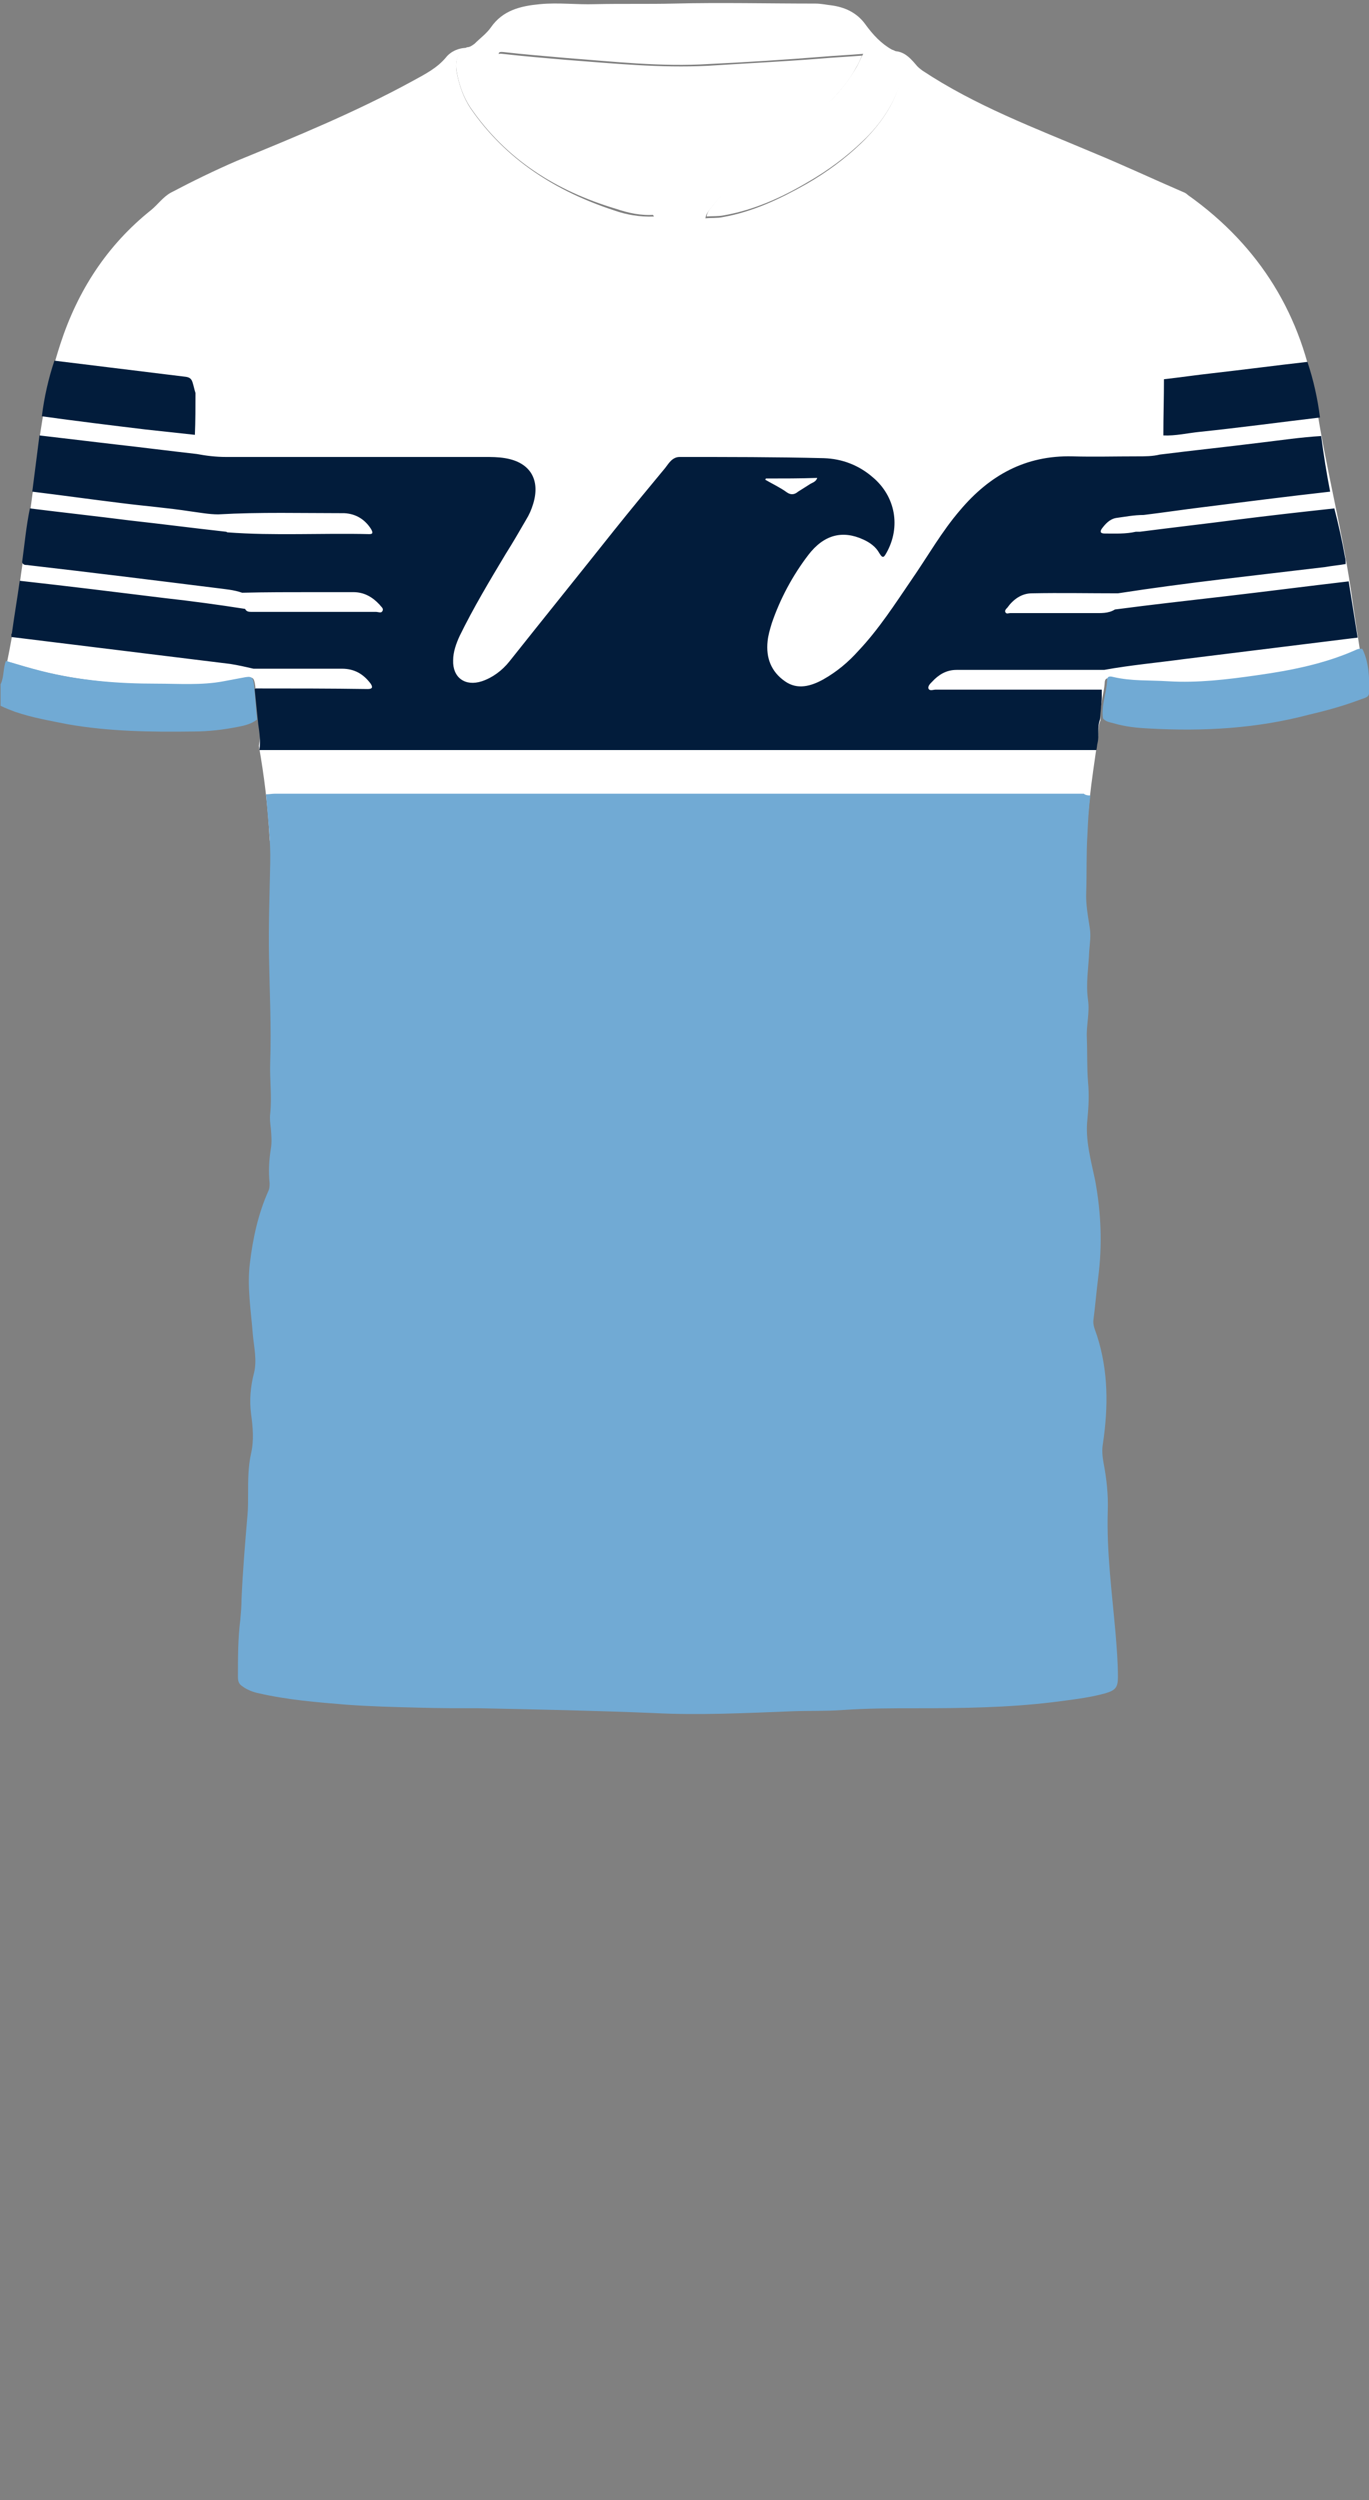 <!--?xml version="1.0" encoding="utf-8"?-->
<!-- Generator: Adobe Illustrator 24.2.3, SVG Export Plug-In . SVG Version: 6.00 Build 0)  -->
<svg version="1.1" id="Camada_1" xmlns="http://www.w3.org/2000/svg" xmlns:xlink="http://www.w3.org/1999/xlink" x="0px" y="0px" viewBox="0 0 229 418" style="enable-background:new 0 0 229 418;" xml:space="preserve">
<rect x="0" y="0" width="229" height="418" fill="#808080" stroke="none"/>
<style type="text/css">
	.st0{fill:#FD0202;}
	.st1{fill:#71A9D3;}
	.st2{fill:#041E3B;}
	.st3{fill:#31EE2C;}
</style>
<g onclick="select(this)" class="" id="estampa-primaria" fill="#ffffff">
	<path d="M43.2,120.4c-0.2-1.9-0.3-3.8-0.5-5.7c-0.2-1.5-0.4-1.6-1.9-1.3c-1.1,0.2-2.1,0.4-3.2,0.6c-3.7,0.7-7.5,0.4-11.2,0.4
		c-6.5,0-12.9-0.6-19.2-2.1c-2-0.5-4-1.1-6-1.7c1-4.8,1.7-9.7,2.3-14.5c0.9-6.3,1.9-12.6,2.6-18.9c0.8-6.7,1.9-13.3,4-19.7
		C13,48.6,17.9,41,25.3,35.1c1.1-0.9,2-2.2,3.3-2.9c3.6-1.9,7.3-3.7,11-5.3c10-4.1,20-8.2,29.5-13.4c2-1.1,4-2.1,5.5-3.9
		c0.8-1,2.1-1.6,3.5-1.6c-1.7,0.9-2,2.4-1.7,4.1c0.4,2.1,1.1,4.2,2.3,6C84.6,26.7,93,32,102.8,35.2c2,0.7,4.2,1.1,6.6,1
		c-0.8-1.3-1.7-2.3-2.7-3.3c-4.4-4.6-9.3-8.5-14.3-12.4c-2.5-2-4.7-4.2-6.7-6.7c-1-1.2-1.7-2.5-2.3-3.9c-0.3-0.7-0.2-1,0.6-0.9
		c3.5,0.4,7.1,0.7,10.6,1c7.9,0.6,15.8,1.4,23.8,1c6.3-0.4,12.5-0.7,18.8-1.2c2.3-0.2,4.5-0.3,7-0.5c-0.4,0.8-0.6,1.4-1,2
		c-1.2,2.3-2.9,4.2-4.7,6.1c-2.9,3-6.4,5.2-9.5,7.8c-3.5,3-7.1,5.9-10,9.5c-0.4,0.5-0.9,1-1,1.8c1-0.1,2,0,2.9-0.2
		c5.1-0.9,9.7-3.1,14.1-5.6c3.3-1.9,6.4-4.2,9.1-6.8c3.1-3,5.5-6.4,6.6-10.6c0.6-2.2,0-4.3-1.7-4.7c1.9-0.3,3.1,0.9,4.2,2.2
		c0.3,0.4,0.7,0.7,1.1,1c8.9,5.9,18.8,9.6,28.5,13.7c5.1,2.1,10,4.4,15.1,6.6c0.3,0.1,0.6,0.3,0.8,0.5c12,8.5,19.2,20.2,21.4,34.6
		c1.7,11.3,4.7,22.4,6.2,33.7c0.4,2.7,0.8,5.3,1.2,7.9c-0.4,0-0.8,0.1-1.2,0.2c-5.3,2.4-10.8,3.4-16.5,4.2c-4.9,0.7-9.8,1.4-14.8,1
		c-3-0.2-6.1,0-9.1-0.7c-0.4-0.1-1-0.3-1.1,0.5c-0.1,2.1-1,4.2-0.7,6.4c-0.4,0.8-0.3,1.7-0.4,2.6c-1.2,8.4-2,13.1-2,21.5
		c0,2.2-136.5,8.6-136.6-4.3c-0.3-5.6-0.9-10.4-1.8-15.5C43.6,122.9,43.7,121.6,43.2,120.4z"></path>
</g>
<g onclick="select(this)" class="" id="gola-primaria" fill="#ffffff">
	<path d="M149.2,8.3c1.7,0.5,2.3,2.5,1.7,4.7c-1.2,4.2-3.5,7.7-6.6,10.6c-2.7,2.6-5.8,4.9-9.1,6.8
		c-4.4,2.6-9,4.7-14.1,5.6c-1,0.2-1.9,0.1-2.9,0.2c0.1-0.8,0.6-1.3,1-1.8c2.9-3.6,6.4-6.5,10-9.5c3.2-2.6,6.6-4.9,9.5-7.8
		c1.8-1.8,3.4-3.8,4.7-6.1c0.3-0.6,0.6-1.3,1-2c-2.4,0.2-4.7,0.3-7,0.5c-6.3,0.5-12.5,0.9-18.8,1.2c-8,0.5-15.9-0.4-23.8-1
		c-3.5-0.3-7.1-0.6-10.6-1c-0.9-0.1-0.9,0.2-0.6,0.9c0.6,1.4,1.3,2.7,2.3,3.9c2,2.5,4.2,4.7,6.7,6.7c5,3.9,9.9,7.8,14.3,12.4
		c1,1,1.8,2,2.7,3.3c-2.4,0.2-4.5-0.3-6.6-1c-10-3-18.3-8.2-24.3-16.9c-1.2-1.8-1.9-3.8-2.3-6c-0.3-1.7,0-3.2,1.7-4.1
		c0.5,0,0.9-0.3,1.3-0.6c0.9-0.9,2-1.7,2.7-2.7c2-2.9,5-3.6,8.2-3.9c3.1-0.3,6.1,0.1,9.2,0c4.4-0.1,8.8,0,13.2-0.1
		c7.9-0.2,15.8,0,23.7,0c0.9,0,1.8,0.2,2.7,0.3c2.2,0.3,4.2,1.2,5.6,3.1C146,5.8,147.4,7.3,149.2,8.3z"></path>
</g>
<g onclick="select(this)" class="" id="detalhe-punho" fill="#71aad4">
	<path d="M0.1,114.4c0.6-1.2,0.4-2.7,0.9-3.9c2,0.6,4,1.2,6,1.7c6.3,1.6,12.7,2.1,19.2,2.1c3.7,0,7.5,0.3,11.2-0.4
		c1.1-0.2,2.1-0.4,3.2-0.6c1.5-0.3,1.7-0.2,1.9,1.3c0.2,1.9,0.3,3.8,0.5,5.7c-0.9,0.7-2,1-3.1,1.2c-2.5,0.5-5,0.8-7.6,0.8
		c-7,0.1-14,0-20.9-1.2c-3-0.6-6-1.1-8.9-2.1c-0.8-0.3-1.6-0.6-2.4-1C0.1,116.8,0.1,115.6,0.1,114.4z"></path>
	<path d="M184.5,120.1c-0.3-2.2,0.6-4.2,0.7-6.4c0-0.8,0.7-0.6,1.1-0.5c3,0.7,6,0.5,9.1,0.7c5,0.3,9.9-0.3,14.8-1
		c5.7-0.8,11.3-1.9,16.5-4.2c0.4-0.2,0.8-0.3,1.2-0.2c1.1,2.3,1.2,4.8,1.1,7.4c0,0.7-0.8,0.8-1.3,1c-2.9,1.1-5.8,1.9-8.8,2.6
		c-8.7,2.3-17.6,2.8-26.6,2.3c-2.1-0.1-4.1-0.3-6.1-0.9C185.4,120.7,184.9,120.6,184.5,120.1z"></path>
</g>
<g onclick="select(this)" class="" id="estampa-secundaria" fill="#71aad4">
	<path d="M182.4,133c-0.3,2.2-0.4,4.3-0.5,6.5c-0.2,3.2-0.1,6.4-0.2,9.6c-0.1,2.1,0.3,4.1,0.6,6.1
		c0.2,1.3,0,2.5-0.1,3.8c-0.1,2.7-0.6,5.4-0.2,8.2c0.3,2.1-0.3,4.2-0.2,6.3c0.1,2.5,0,4.9,0.2,7.4c0.2,2.1,0.1,4.1-0.1,6.2
		c-0.4,3.5,0.6,6.9,1.3,10.3c1,5.4,1.2,10.8,0.5,16.2c-0.3,2.4-0.5,4.8-0.8,7.1c-0.1,0.9,0.3,1.7,0.6,2.6c1.9,5.9,1.9,11.9,1,18
		c-0.2,1.1-0.1,2.2,0.1,3.3c0.5,2.6,0.8,5.3,0.7,8c-0.2,6.9,0.7,13.6,1.3,20.4c0.2,2.5,0.4,4.9,0.4,7.4c0,1.7-0.4,2.2-2.1,2.7
		c-2.9,0.8-5.9,1.1-8.9,1.5c-7.5,0.9-15.1,1-22.6,1c-4.2,0-8.3,0-12.5,0.3c-2.8,0.2-5.5,0.1-8.3,0.2c-7.8,0.3-15.6,0.7-23.3,0.3
		c-9.7-0.4-19.4-0.6-29.1-0.8c-3.4,0-6.7,0-10.1-0.1c-4.1-0.1-8.1-0.2-12.2-0.5c-4.9-0.4-9.8-0.8-14.6-1.9c-1-0.2-2-0.6-2.8-1.2
		c-0.6-0.4-0.7-0.9-0.7-1.6c0-3.2,0-6.4,0.4-9.5c0.1-1.1,0.2-2.3,0.2-3.4c0.2-4.7,0.6-9.4,1-14.1c0.1-1.1,0.1-2.3,0.1-3.5
		c0-2.3,0-4.6,0.5-6.8s0.3-4.4,0-6.6c-0.3-2.3-0.1-4.6,0.5-6.9c0.5-2.1,0-4.2-0.2-6.3c-0.3-4-1-8-0.5-12c0.5-4.2,1.4-8.3,3.1-12.1
		c0.2-0.4,0.2-0.9,0.2-1.3c-0.2-1.9-0.1-3.8,0.2-5.7c0.2-1.1,0.1-2.3,0-3.5c-0.1-0.8-0.2-1.6-0.1-2.4c0.3-2.9-0.1-5.7,0-8.6
		c0.2-5.9-0.1-11.7-0.2-17.6c-0.1-5.2,0.1-10.5,0.2-15.7c0.1-3.8-0.4-7.6-0.7-11.5c0.5,0,1-0.1,1.4-0.1c45.1,0,90.3,0,135.4,0
		C181.5,132.9,181.9,133,182.4,133z"></path>
</g>
<g onclick="select(this)" class="" id="estampa-terciaria" fill="#021c3b">
	<path d="M43.2,121.1c-0.2-2-0.4-3.9-0.6-5.9c0.1,0,0.1-0.1,0.2-0.1c6.2,0,12.5,0,18.7,0.1c0.8,0,0.9-0.3,0.5-0.9
		c-1.2-1.6-2.7-2.5-4.8-2.5c-5,0-9.9,0-14.8,0c-1.3-0.3-2.6-0.6-3.9-0.8c-12.2-1.5-24.4-3-36.6-4.5c0-0.2,0-0.3,0-0.5l0.1-0.1v-0.1
		c0.4-2.9,0.9-5.8,1.3-8.7C11.4,98,19.5,99,27.6,100c4.5,0.5,8.9,1.1,13.4,1.8c0.2,0.4,0.5,0.5,1,0.5c1,0,2.1,0,3.1,0
		c6,0,11.9,0,17.8,0c0.4,0,0.9,0.3,1.1-0.2c0.2-0.4-0.3-0.7-0.5-1c-1.2-1.3-2.6-2.1-4.4-2.1c-2.2,0-4.4,0-6.6,0c-4,0-8,0-12,0.1
		c-1.4-0.5-2.9-0.6-4.4-0.8C25.7,97,15.2,95.7,4.8,94.5c-0.4-0.1-0.9,0.1-1.1-0.5c0.4-3,0.7-6.1,1.3-9c5.6,0.7,11.1,1.3,16.6,2
		c5.4,0.6,10.8,1.3,16.2,1.9c0.1,0,0.2,0.1,0.2,0.1c7.9,0.6,15.9,0.1,23.8,0.3c0.7,0,0.5-0.4,0.3-0.8c-1-1.6-2.5-2.6-4.5-2.7
		c-7,0-14.1-0.2-21.1,0.2c-1.5,0-3.1-0.3-4.6-0.5c-3.9-0.6-7.8-0.9-11.7-1.4c-4.9-0.6-9.9-1.3-14.8-1.9c0.4-3.1,0.8-6.3,1.2-9.4
		c4.2,0.5,8.5,1,12.7,1.5c4.5,0.5,9.1,1.1,13.6,1.6c1.6,0.3,3.2,0.5,4.9,0.5c14.4,0,28.8,0,43.2,0c1.2,0,2.3,0,3.5,0.2
		c4.2,0.7,5.9,3.6,4.7,7.6c-0.3,1-0.7,1.9-1.2,2.7c-1.1,1.9-2.2,3.8-3.4,5.7c-2.7,4.5-5.4,9-7.7,13.7c-0.6,1.3-1.1,2.7-1.1,4.1
		c-0.1,2.9,2,4.4,4.8,3.5c1.8-0.6,3.4-1.8,4.6-3.3c5.8-7.3,11.7-14.6,17.5-21.9c2.8-3.5,5.7-7,8.6-10.5c0.6-0.8,1.2-1.8,2.4-1.8
		c8,0,16.1,0,24.1,0.2c3.1,0.1,5.9,1.2,8.2,3.2c3.8,3.2,4.7,8.3,2.3,12.6c-0.4,0.7-0.6,1.1-1.2,0.1c-0.6-1.1-1.6-1.8-2.7-2.3
		c-3.5-1.6-6.6-0.8-9.2,2.6c-2.6,3.4-4.7,7.3-6.1,11.4c-0.3,1-0.6,2-0.7,3c-0.3,2.8,0.6,5.1,2.9,6.7c2.1,1.5,4.4,0.8,6.4-0.3
		c2.3-1.3,4.2-2.9,5.9-4.8c3.4-3.6,6.1-7.8,8.9-11.9c2.7-3.9,5-8,8.1-11.6c4.9-5.8,10.9-9.2,18.8-9c3.6,0.1,7.2,0,10.8,0
		c1.3,0,2.6,0,3.8-0.3c5.6-0.7,11.3-1.3,16.9-2c3.4-0.4,6.7-0.9,10.1-1.1c0.4,3.1,0.9,6.2,1.5,9.3c-7.1,0.8-14.2,1.7-21.3,2.6
		c-3.3,0.4-6.6,0.9-9.9,1.3c-1.6,0-3.1,0.3-4.6,0.5c-1.1,0.2-1.8,1-2.4,1.8c-0.4,0.6-0.1,0.8,0.5,0.8c1.7,0,3.5,0.1,5.2-0.3
		c0.2,0,0.5,0,0.7,0c5.4-0.7,10.7-1.3,16.1-2c5.5-0.7,10.9-1.3,16.4-1.9c0.7,2.7,1.3,5.4,1.8,8.2c0.1,0.3,0.1,0.7,0.1,1.1
		c-1.1,0.2-2.3,0.3-3.4,0.5c-11.6,1.4-23.1,2.6-34.7,4.4c-4.8,0-9.6-0.1-14.4,0c-1.7,0-3.1,1-4.1,2.4c-0.2,0.2-0.5,0.5-0.3,0.8
		s0.5,0.1,0.8,0.1c4.6,0,9.3,0,13.9,0c1.2,0,2.5,0.1,3.6-0.6c6.1-0.8,12.3-1.5,18.4-2.2c6.9-0.8,13.8-1.7,20.7-2.5
		c0.5,3.1,1,6.3,1.5,9.4c-9.7,1.2-19.4,2.4-29.1,3.6c-4.4,0.6-8.9,1-13.3,1.8c-8.2,0-16.5,0-24.7,0c-1.7,0-3,0.8-4.1,2
		c-0.3,0.3-0.7,0.7-0.6,1.1c0.2,0.5,0.8,0.2,1.2,0.2c9.3,0,18.6,0,27.8,0c0,0.5,0,1,0,1.4c-0.1,1.2-0.2,2.4-0.3,3.6
		c-0.5,1.3-0.1,2.6-0.4,3.9c-0.1,0.4-0.1,0.8-0.2,1.2c-0.6,0-1.1,0-1.7,0c-45.6,0-91.1,0-136.6,0c-0.6,0-1.1,0-1.7,0
		C43.6,123.8,43.4,122.5,43.2,121.1z M128.1,80c0,0.1-0.1,0.2-0.1,0.2c1.2,0.7,2.5,1.3,3.6,2.1c0.7,0.5,1.3,0.4,1.9-0.1
		c0.6-0.4,1.3-0.8,1.9-1.2c0.4-0.3,1.1-0.4,1.3-1.1C133.9,80,131,80,128.1,80z"></path>
	<path d="M194.7,63.4c2.7-0.3,5.4-0.7,8.1-1c5.3-0.6,10.6-1.3,15.9-1.9c1,3,1.7,6.1,2.1,9.3c-6.7,0.8-13.4,1.7-20.1,2.4
		c-2,0.2-4.1,0.7-6.1,0.6C194.6,69.6,194.7,66.5,194.7,63.4z"></path>
	<path d="M9.1,60.3c7.3,0.9,14.6,1.8,22,2.7c0.6,0.1,0.9,0.3,1.1,0.9c0.2,0.6,0.3,1.2,0.5,1.8c0,2.3,0,4.7-0.1,7
		c-2.8-0.3-5.5-0.6-8.3-0.9c-5.8-0.7-11.5-1.4-17.3-2.2C7.4,66.4,8.1,63.3,9.1,60.3z"></path>
</g>
<path d="M2.1,105.8L2.1,105.8L2,106C2,105.9,2.1,105.9,2.1,105.8z"></path>
</svg>
